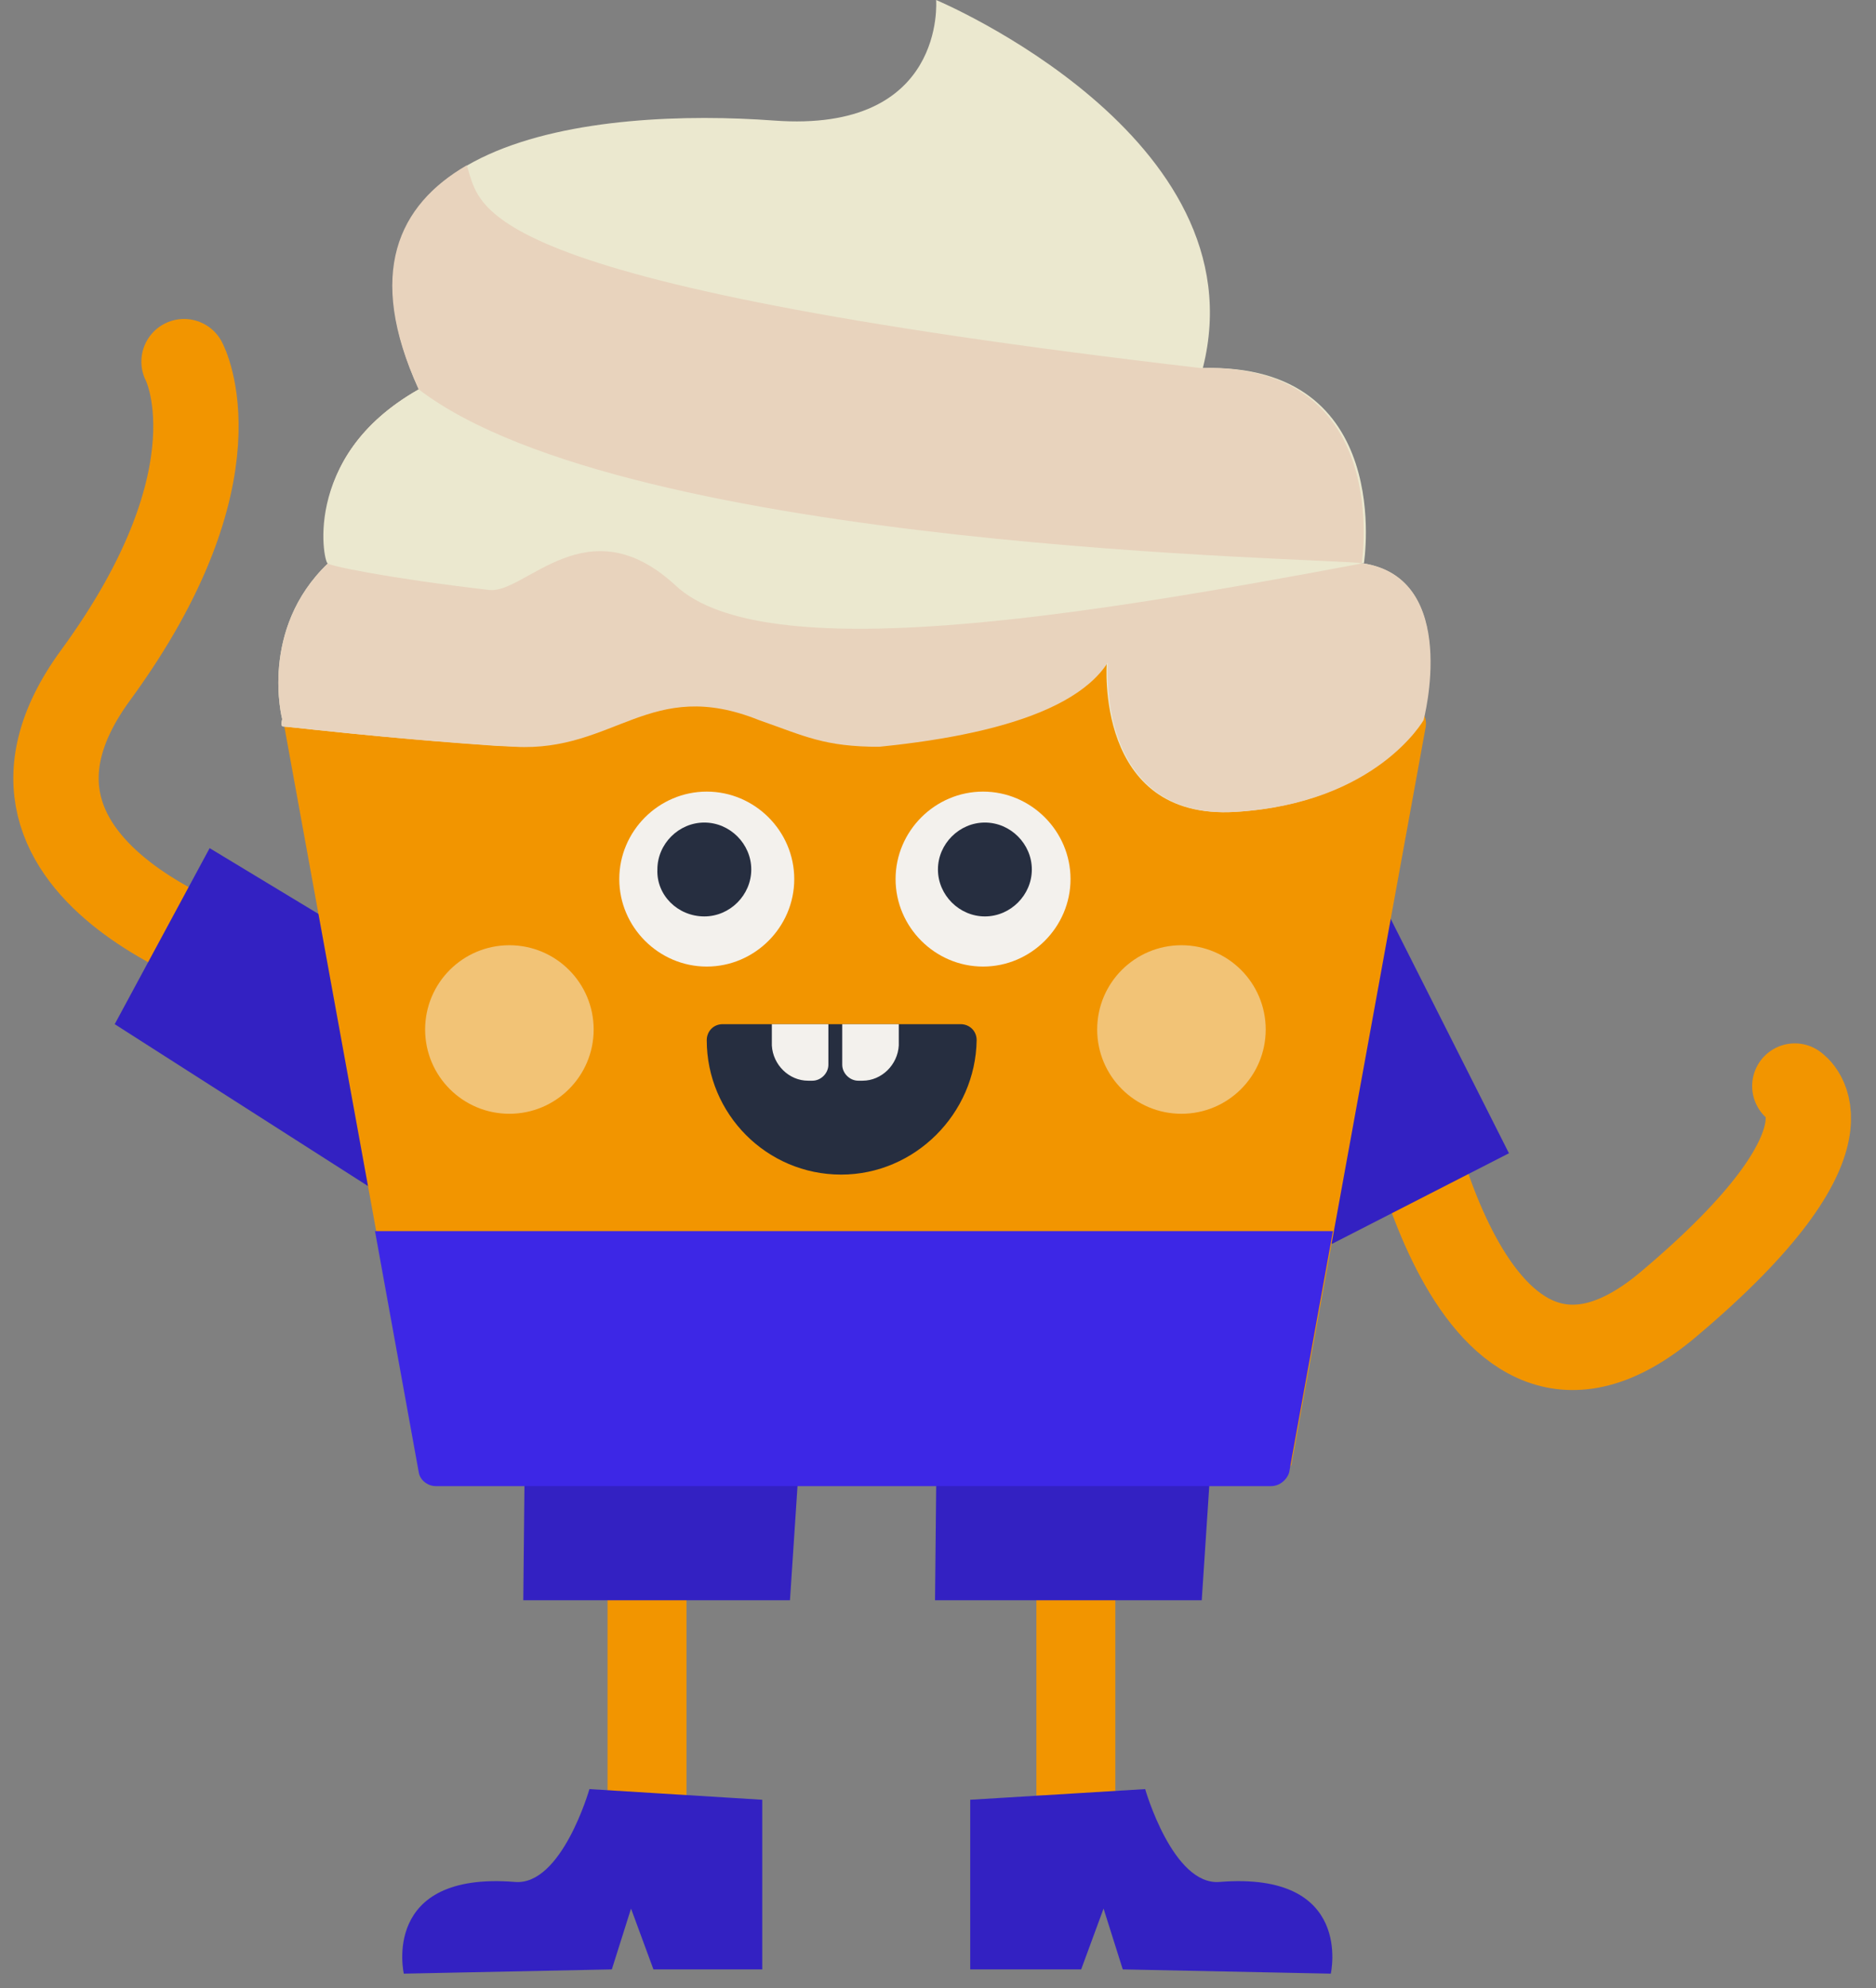 <svg width="67" height="71" viewBox="0 0 67 71" fill="none" xmlns="http://www.w3.org/2000/svg">
<rect x="0" y="0" width="67" height="71" fill="#808080" stroke="none"/>
<path d="M24.517 56.157H21.698V64.119H24.517V56.157Z" fill="#F29500"/>
<path d="M39.833 56.157H37.014V64.119H39.833V56.157Z" fill="#F29500"/>
<path d="M21.051 63.89C21.051 63.89 20.06 67.357 18.384 67.205C13.584 66.824 14.422 70.481 14.422 70.481L21.851 70.329L22.537 68.157L23.337 70.329H27.223V64.271L21.051 63.89Z" fill="#3321C2"/>
<path d="M40.899 63.89C40.899 63.89 41.89 67.357 43.566 67.205C48.366 66.824 47.528 70.481 47.528 70.481L40.099 70.329L39.413 68.157L38.613 70.329H34.651V64.271L40.899 63.89Z" fill="#3321C2"/>
<path d="M50.005 38.67C50.005 38.67 52.367 52.651 59.568 46.594C66.768 40.536 64.101 38.784 64.101 38.784" stroke="#F29500" stroke-width="3.048" stroke-miterlimit="10" stroke-linecap="round" stroke-linejoin="round"/>
<path d="M18.689 57.147H28.213L28.709 49.642H18.765L18.689 57.147Z" fill="#3321C2"/>
<path d="M33.394 57.147H42.919L43.414 49.642H33.47L33.394 57.147Z" fill="#3321C2"/>
<path d="M47.566 44.422L53.891 41.184L47.605 28.726L41.014 32.117L47.566 44.422Z" fill="#3321C2"/>
<path d="M9.431 34.441C9.431 34.441 -1.885 31.355 3.411 24.116C8.707 16.877 6.573 12.915 6.573 12.915" stroke="#F29500" stroke-width="3.048" stroke-miterlimit="10" stroke-linecap="round" stroke-linejoin="round"/>
<path d="M4.097 36.574L7.487 30.288L19.145 37.336L15.602 43.927L4.097 36.574Z" fill="#3321C2"/>
<path d="M45.396 52.804H15.565C15.26 52.804 14.993 52.575 14.955 52.309L10.155 25.945C10.079 25.45 10.536 25.03 11.031 25.183L13.393 25.945C15.603 26.669 18.003 26.669 20.251 25.945C22.46 25.221 24.861 25.221 27.108 25.945C29.318 26.669 31.718 26.669 33.966 25.945L32.709 20.421C34.919 19.697 35.833 20.078 38.043 20.802L39.262 20.421C41.471 21.145 45.434 26.669 47.681 25.945L50.044 25.183C50.539 25.03 50.996 25.45 50.92 25.945L46.119 52.309C45.967 52.575 45.7 52.804 45.396 52.804Z" fill="#F29500"/>
<path d="M30.041 41.374C27.717 41.374 25.812 39.47 25.812 37.146H34.308C34.27 39.508 32.365 41.374 30.041 41.374Z" fill="#262E40"/>
<path d="M30.041 41.946C27.375 41.946 25.241 39.774 25.241 37.146C25.241 36.841 25.47 36.574 25.812 36.574H34.308C34.613 36.574 34.88 36.803 34.88 37.146C34.842 39.774 32.67 41.946 30.041 41.946ZM26.384 37.717C26.651 39.47 28.213 40.841 30.003 40.841C31.832 40.841 33.394 39.47 33.623 37.717H26.384Z" fill="#262E40"/>
<path d="M30.804 38.593H30.651C30.347 38.593 30.08 38.327 30.08 38.022V36.574H32.099V37.336C32.061 38.022 31.49 38.593 30.804 38.593Z" fill="#F3F1ED"/>
<path d="M28.861 38.593H29.014C29.319 38.593 29.585 38.327 29.585 38.022V36.574H27.566V37.336C27.604 38.022 28.175 38.593 28.861 38.593Z" fill="#F3F1ED"/>
<path d="M25.241 34.517C26.956 34.517 28.366 33.107 28.366 31.393C28.366 29.678 26.956 28.269 25.241 28.269C23.527 28.269 22.117 29.678 22.117 31.393C22.117 33.107 23.527 34.517 25.241 34.517Z" fill="#F3F1ED"/>
<path d="M25.155 32.726C26.069 32.726 26.831 31.964 26.831 31.05C26.831 30.136 26.069 29.374 25.155 29.374C24.24 29.374 23.478 30.136 23.478 31.05C23.44 31.964 24.202 32.726 25.155 32.726Z" fill="#262E40"/>
<path d="M35.109 34.517C36.823 34.517 38.233 33.107 38.233 31.393C38.233 29.678 36.823 28.269 35.109 28.269C33.395 28.269 31.985 29.678 31.985 31.393C31.985 33.107 33.395 34.517 35.109 34.517Z" fill="#F3F1ED"/>
<path d="M35.175 32.726C36.089 32.726 36.851 31.964 36.851 31.05C36.851 30.136 36.089 29.374 35.175 29.374C34.261 29.374 33.498 30.136 33.498 31.05C33.498 31.964 34.261 32.726 35.175 32.726Z" fill="#262E40"/>
<path d="M45.395 53.071H15.565C15.26 53.071 14.993 52.842 14.955 52.575L13.393 43.965H47.605L46.043 52.575C45.967 52.842 45.7 53.071 45.395 53.071Z" fill="#3D27E6"/>
<path d="M42.195 39.774C43.857 39.774 45.204 38.427 45.204 36.765C45.204 35.102 43.857 33.755 42.195 33.755C40.532 33.755 39.185 35.102 39.185 36.765C39.185 38.427 40.532 39.774 42.195 39.774Z" fill="#F2C376"/>
<path d="M18.192 39.774C19.855 39.774 21.202 38.427 21.202 36.765C21.202 35.102 19.855 33.755 18.192 33.755C16.53 33.755 15.183 35.102 15.183 36.765C15.183 38.427 16.53 39.774 18.192 39.774Z" fill="#F2C376"/>
<path d="M11.717 20.116C11.717 20.116 10.651 16.344 14.956 13.906C10.841 4.8 21.471 3.848 27.642 4.305C33.814 4.762 33.433 0 33.433 0C33.433 0 45.053 4.877 42.958 13.144C49.854 12.953 48.711 20.116 48.711 20.116H11.717Z" fill="#EBE8CF"/>
<path d="M11.716 20.116C11.716 20.116 10.65 16.344 14.955 13.906C13.05 9.753 14.231 7.315 16.669 5.905C17.203 7.391 16.403 10.058 42.881 13.144C49.776 12.953 48.633 20.116 48.633 20.116H11.716Z" fill="#E8D3BD"/>
<path d="M48.672 20.116C47.567 19.925 22.498 19.659 14.955 13.906C10.65 16.344 11.602 20.306 11.716 20.116C9.24 22.478 10.078 25.678 10.078 25.678C10.04 25.831 10.04 25.945 10.116 25.945C10.612 25.945 35.985 29.221 39.528 23.659C39.528 23.659 39.071 29.297 44.1 28.993C49.129 28.688 50.805 25.716 50.805 25.716C50.805 25.716 52.177 20.649 48.672 20.116Z" fill="#EBE8CF"/>
<path d="M48.672 20.116C38.538 22.021 27.299 23.849 24.136 20.916C20.974 17.982 18.765 21.221 17.469 21.068C13.85 20.649 11.678 20.192 11.716 20.116C9.24 22.478 10.078 25.678 10.078 25.678C10.04 25.831 10.04 25.945 10.116 25.945C10.345 25.945 15.755 26.631 21.889 26.859C23.108 26.897 24.403 26.935 25.66 26.935C26.689 26.935 27.68 26.897 28.708 26.859C33.737 26.631 38.195 25.792 39.566 23.659C39.566 23.659 39.109 29.297 44.138 28.993C49.167 28.688 50.843 25.716 50.843 25.716C50.843 25.716 52.177 20.649 48.672 20.116Z" fill="#E8D3BD"/>
<path d="M18.384 26.669C21.965 26.859 23.222 24.154 27.108 25.716C28.746 26.288 29.432 26.669 31.413 26.669C32.213 26.669 34.804 28.421 32.442 28.65C27.87 26.631 19.145 27.926 19.145 27.926C19.145 27.926 14.764 26.478 18.384 26.669Z" fill="#F29500"/>
</svg>
